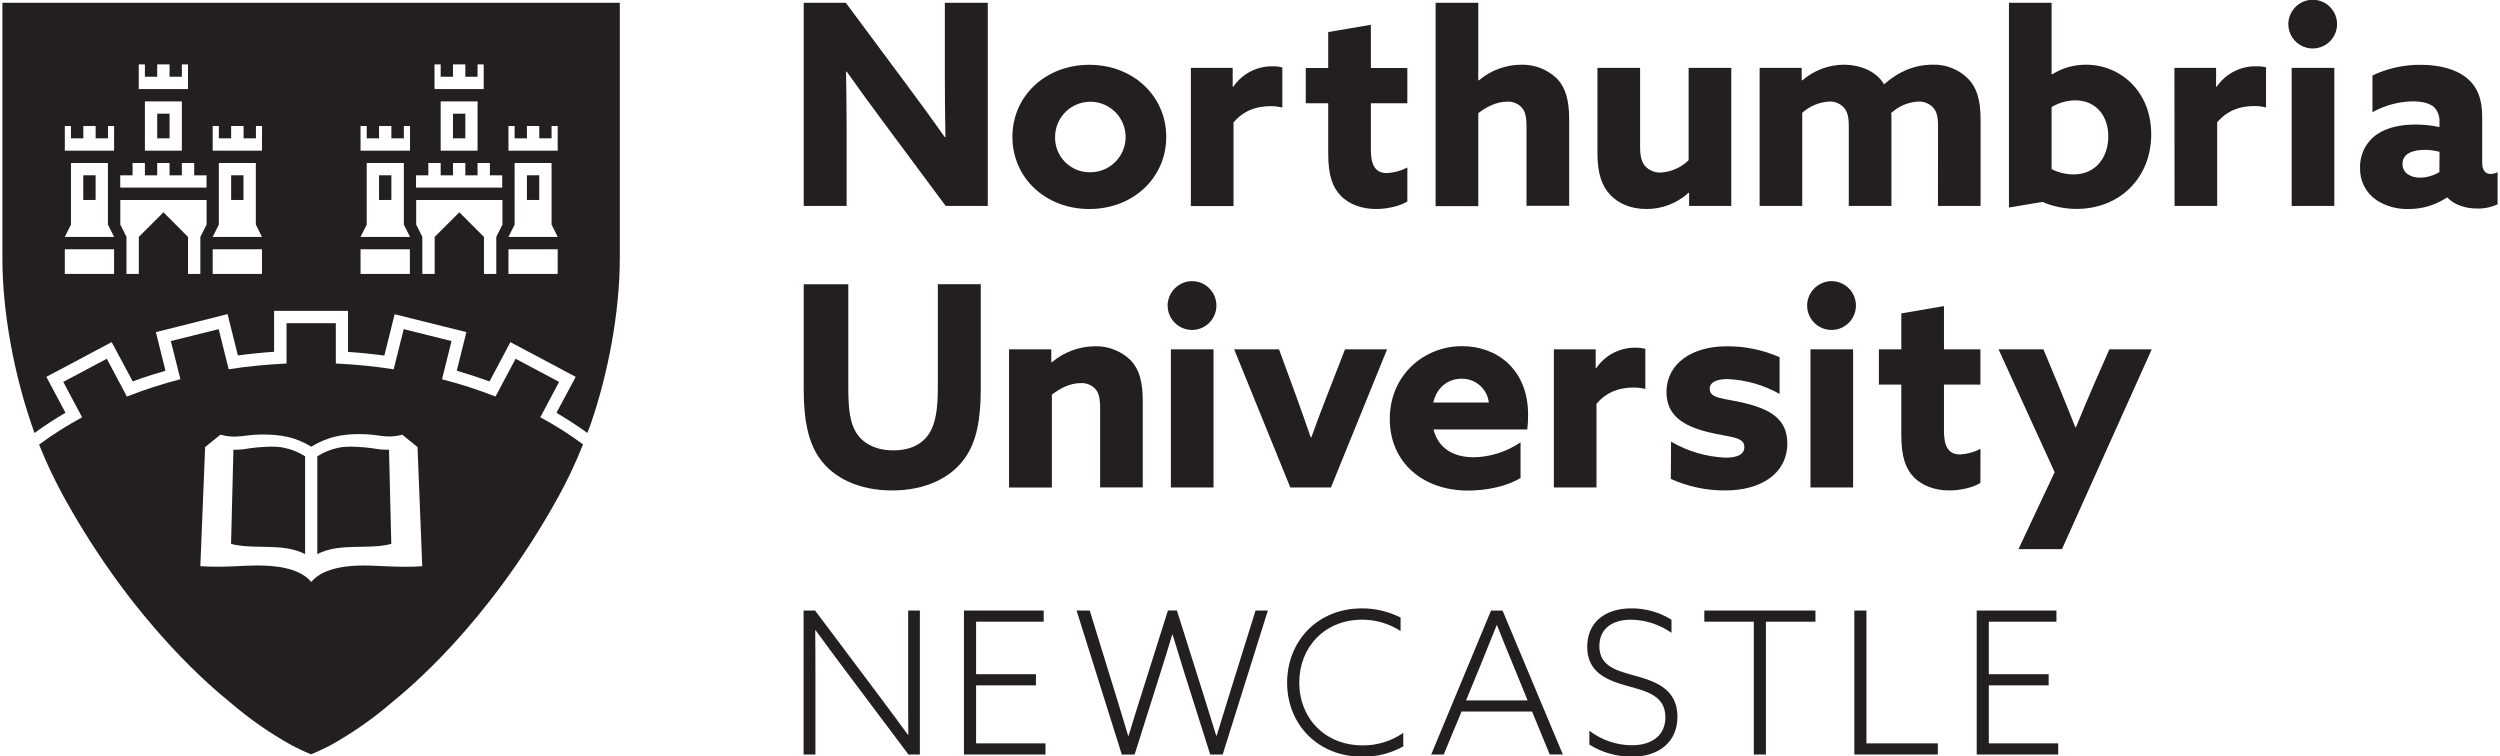 <svg width="780" height="236" viewBox="0 0 780 236" fill="none" xmlns="http://www.w3.org/2000/svg">
<g clip-path="url(#clip0_664_564)">
<path d="M276.06 38.68C271.94 33.17 268.06 27.83 264.15 22.31L263.97 22.4C264.06 28.4 264.15 34.57 264.15 40.7V64.25H250.76V0.87H263.89L282.89 26.43C287 31.94 290.89 37.28 294.79 42.8L294.97 42.71C294.88 36.71 294.79 30.54 294.79 24.42V0.87H308.19V64.25H295.05" fill="#231F20"/>
<path d="M339.87 20.22C353.61 20.22 363.87 30.02 363.87 42.71C363.87 55.4 353.62 65.21 339.87 65.21C326.12 65.21 315.87 55.41 315.87 42.71C315.87 30.01 326.12 20.22 339.87 20.22ZM339.87 53.74C342.058 53.804 344.215 53.213 346.066 52.044C347.917 50.874 349.376 49.179 350.258 47.176C351.14 45.172 351.404 42.951 351.016 40.797C350.629 38.642 349.607 36.653 348.082 35.082C346.557 33.511 344.598 32.432 342.456 31.981C340.314 31.53 338.086 31.728 336.058 32.55C334.029 33.373 332.292 34.782 331.068 36.597C329.845 38.412 329.191 40.551 329.19 42.74C329.157 44.167 329.408 45.586 329.929 46.914C330.45 48.243 331.23 49.455 332.224 50.479C333.218 51.502 334.406 52.318 335.719 52.878C337.032 53.438 338.443 53.731 339.87 53.74Z" fill="#231F20"/>
<path d="M371.55 21.18H384.6V27L384.77 27.08C386.149 25.046 388.02 23.394 390.209 22.277C392.398 21.16 394.834 20.614 397.29 20.69C398.235 20.683 399.176 20.801 400.09 21.04V33.56C398.918 33.275 397.716 33.127 396.51 33.12C391.86 33.12 388.01 34.52 384.86 38.2V64.29H371.55" fill="#231F20"/>
<path d="M439.09 62.85C437.09 64.16 433.09 65.21 429.37 65.21C424.99 65.21 420.88 63.81 418.17 60.92C415.89 58.47 414.4 54.92 414.4 48.05V32.21H407.4V21.21H414.4V10L427.71 7.73V21.21H439.09V32.21H427.71V46.65C427.71 50.85 428.71 54.01 432.71 54.01C434.943 53.896 437.124 53.295 439.1 52.25" fill="#231F20"/>
<path d="M447.91 0.87H461.22V25L461.39 25.08C465.064 21.972 469.708 20.242 474.52 20.19C476.6 20.125 478.672 20.478 480.613 21.228C482.555 21.979 484.325 23.112 485.82 24.56C488.44 27.36 489.58 31.13 489.58 37.34V64.22H476.27V39.56C476.27 36.32 475.84 34.74 474.79 33.56C474.215 32.932 473.508 32.441 472.719 32.123C471.93 31.805 471.079 31.667 470.23 31.72C466.82 31.72 463.58 33.47 461.23 35.31V64.31H447.91" fill="#231F20"/>
<path d="M526.85 60.13C523.266 63.411 518.579 65.224 513.72 65.21C508.72 65.21 504.97 63.46 502.52 60.92C499.72 58.03 498.4 54.09 498.4 47.7V21.18H511.71V45.69C511.71 48.84 512.23 50.69 513.37 51.91C513.975 52.55 514.71 53.053 515.526 53.384C516.342 53.715 517.22 53.867 518.1 53.83C521.389 53.659 524.502 52.289 526.85 49.98V21.18H540.16V64.25H527V60.25" fill="#231F20"/>
<path d="M604.67 39.38C604.67 36.14 604.14 34.66 603.09 33.52C602.507 32.907 601.799 32.425 601.014 32.108C600.229 31.791 599.386 31.645 598.54 31.68C595.374 31.845 592.366 33.116 590.04 35.27C590.115 35.91 590.145 36.555 590.13 37.2V64.25H576.82V39.38C576.82 36.5 576.39 34.74 575.25 33.52C574.668 32.905 573.96 32.423 573.175 32.105C572.39 31.788 571.546 31.643 570.7 31.68C567.587 31.873 564.629 33.106 562.3 35.18V64.25H549V21.18H562.13V25L562.32 25.08C565.926 21.941 570.539 20.202 575.32 20.18C579.96 20.18 585.32 22.02 587.83 26.31C592.48 22.19 597.55 20.18 602.98 20.18C605.014 20.115 607.04 20.464 608.934 21.207C610.829 21.95 612.552 23.07 614 24.5C616.72 27.3 617.94 31.07 617.94 37.2V64.25H604.64" fill="#231F20"/>
<path d="M626.79 0.87H640.1V23.1L640.28 23.19C643.452 21.201 647.126 20.16 650.87 20.19C661.55 20.19 671.18 28.5 671.18 41.89C671.18 55.55 661.29 65.18 647.9 65.18C644.227 65.175 640.592 64.434 637.21 63L626.79 64.75M646.93 54.42C654.11 54.42 657.79 48.82 657.79 42.52C657.79 36.22 654.02 31.31 647.46 31.31C644.863 31.342 642.322 32.067 640.1 33.41V52.76C642.216 53.839 644.555 54.408 646.93 54.42Z" fill="#231F20"/>
<path d="M678.42 21.18H691.42V27L691.59 27.08C692.969 25.046 694.84 23.394 697.029 22.277C699.218 21.16 701.654 20.614 704.11 20.69C705.083 20.663 706.055 20.768 707 21V33.52C705.824 33.235 704.62 33.088 703.41 33.08C698.76 33.08 694.91 34.48 691.76 38.16V64.25H678.46" fill="#231F20"/>
<path d="M721.65 -0.09C723.151 -0.072 724.614 0.389 725.853 1.236C727.093 2.083 728.054 3.278 728.616 4.67C729.178 6.062 729.316 7.589 729.013 9.059C728.709 10.529 727.977 11.877 726.909 12.932C725.842 13.987 724.486 14.703 723.012 14.99C721.538 15.276 720.013 15.12 718.627 14.542C717.242 13.963 716.059 12.988 715.227 11.738C714.394 10.489 713.95 9.021 713.95 7.52C713.971 5.493 714.792 3.556 716.234 2.131C717.676 0.705 719.623 -0.093 721.65 -0.09ZM715 21.18H728.31V64.25H715V21.18Z" fill="#231F20"/>
<path d="M763.41 61.62C759.868 64.01 755.682 65.262 751.41 65.21C747.87 65.309 744.384 64.333 741.41 62.41C739.789 61.293 738.474 59.787 737.588 58.029C736.702 56.27 736.273 54.318 736.34 52.35C736.28 50.314 736.728 48.294 737.645 46.475C738.561 44.655 739.917 43.093 741.59 41.93C744.92 39.65 749.21 38.86 753.67 38.86C756.171 38.856 758.665 39.121 761.11 39.65V38C761.159 37.168 761.036 36.336 760.751 35.553C760.465 34.771 760.023 34.055 759.45 33.45C758.22 32.32 755.95 31.62 752.8 31.62C748.389 31.696 744.065 32.857 740.21 35V23.54C744.912 21.303 750.063 20.167 755.27 20.22C761.04 20.22 766.21 21.53 769.62 24.33C772.86 26.96 774.44 30.81 774.44 36.24V50.85C774.44 52.85 775.23 54.27 777.06 54.27C777.821 54.262 778.57 54.081 779.25 53.74V63.74C777.249 64.663 775.063 65.114 772.86 65.06C769.36 65.06 765.95 64.06 763.58 61.64M761.13 47.37C759.589 46.95 757.997 46.745 756.4 46.76C752.99 46.76 749.58 47.81 749.58 51.14C749.58 53.94 752.03 55.43 755.09 55.43C757.21 55.387 759.28 54.783 761.09 53.68L761.13 47.37Z" fill="#231F20"/>
<path d="M306 121.33C306 130.87 304.68 137.79 301.09 142.86C296.63 149.25 288.49 153.02 278.34 153.02C268.19 153.02 259.95 149.25 255.49 142.69C252.07 137.61 250.76 130.69 250.76 121.69V88.69H264.67V121.16C264.67 127.91 265.29 132.02 267.13 134.99C268.97 137.96 272.73 140.51 278.68 140.51C284.2 140.51 287.79 138.51 289.89 135.26C291.82 132.26 292.6 127.91 292.6 121.26V88.68H306" fill="#231F20"/>
<path d="M314.82 109H328V112.94L328.18 113.03C331.902 109.877 336.602 108.11 341.48 108.03C343.56 107.964 345.633 108.317 347.574 109.068C349.515 109.818 351.285 110.952 352.78 112.4C355.41 115.2 356.54 118.96 356.54 125.18V152.06H343.24V127.37C343.24 124.13 342.8 122.55 341.75 121.37C341.175 120.744 340.467 120.253 339.678 119.935C338.889 119.617 338.039 119.478 337.19 119.53C333.78 119.53 330.54 121.28 328.19 123.12V152.12H314.82" fill="#231F20"/>
<path d="M372 87.71C373.503 87.728 374.967 88.19 376.209 89.038C377.45 89.886 378.413 91.082 378.975 92.476C379.538 93.87 379.677 95.399 379.372 96.871C379.068 98.343 378.336 99.692 377.266 100.749C376.197 101.806 374.839 102.523 373.364 102.809C371.888 103.096 370.361 102.94 368.974 102.361C367.586 101.782 366.402 100.805 365.568 99.554C364.735 98.303 364.29 96.833 364.29 95.33C364.311 93.3 365.133 91.36 366.577 89.933C368.021 88.506 369.97 87.707 372 87.71ZM365.31 109H378.62V152.08H365.31V109Z" fill="#231F20"/>
<path d="M385.06 109H399.06L404.13 122.84C405.8 127.39 407.46 132.12 408.95 136.49H409.13C410.7 132.12 412.54 127.22 414.29 122.75L419.64 109H432.77L415.26 152.08H402.57" fill="#231F20"/>
<path d="M447.27 134C448.75 140 453.66 142.67 459.79 142.67C465.014 142.57 470.095 140.947 474.41 138V149.12C470.21 151.75 463.73 153.06 458.04 153.06C443.86 153.06 433.61 144.22 433.61 130.73C433.61 117 444.29 108 456.2 108C466.79 108 476.77 115 476.77 129.45C476.778 130.971 476.692 132.49 476.51 134M464.51 125.6C464.272 123.527 463.27 121.617 461.701 120.241C460.132 118.866 458.106 118.124 456.02 118.16C451.91 118.16 448.32 120.69 447.18 125.6H464.51Z" fill="#231F20"/>
<path d="M484.8 109H497.85V114.78L498.02 114.87C499.399 112.836 501.27 111.184 503.459 110.067C505.648 108.949 508.084 108.404 510.54 108.48C511.485 108.474 512.426 108.591 513.34 108.83V121.35C512.164 121.065 510.96 120.917 509.75 120.91C505.11 120.91 501.26 122.31 498.11 125.99V152.08H484.8" fill="#231F20"/>
<path d="M521.37 137.79C526.545 140.816 532.381 142.532 538.37 142.79C542.05 142.79 544.24 141.79 544.24 139.46C544.24 136.13 539.42 136.46 532.94 134.82C524.8 132.82 519.94 129.39 519.94 122.3C520.03 113.2 528.09 108.04 538.77 108.04C544.436 108.001 550.046 109.163 555.23 111.45V122.9C550.266 120.112 544.718 118.526 539.03 118.27C535.53 118.27 533.43 119.27 533.43 121.33C533.43 124.48 538.07 124.22 544.43 125.79C552.66 127.79 557.65 130.96 557.65 138.4C557.56 147.86 549.33 153.02 538.3 153.02C532.441 153.057 526.643 151.833 521.3 149.43" fill="#231F20"/>
<path d="M571.52 87.71C573.024 87.726 574.489 88.186 575.731 89.033C576.974 89.88 577.938 91.075 578.503 92.469C579.067 93.863 579.207 95.392 578.904 96.865C578.601 98.338 577.869 99.688 576.8 100.746C575.731 101.803 574.373 102.521 572.897 102.809C571.421 103.096 569.894 102.941 568.506 102.362C567.118 101.783 565.933 100.806 565.099 99.555C564.265 98.304 563.82 96.834 563.82 95.33C563.841 93.302 564.662 91.364 566.103 89.937C567.545 88.51 569.492 87.71 571.52 87.71ZM564.87 109H578.17V152.08H564.87V109Z" fill="#231F20"/>
<path d="M617.89 150.66C615.89 151.97 611.94 153.02 608.18 153.02C603.8 153.02 599.69 151.62 596.97 148.73C594.69 146.28 593.21 142.73 593.21 135.86V120H586.21V109H593.21V97.78L606.52 95.5V109H617.89V120H606.52V134.44C606.52 138.64 607.52 141.79 611.52 141.79C613.752 141.68 615.933 141.083 617.91 140.04" fill="#231F20"/>
<path d="M629.76 171.32L641.05 147.32L623.55 109H637.55L642 119.66C643.92 124.327 645.757 128.88 647.51 133.32H647.69C649.62 128.59 651.54 124.04 653.55 119.4L658.12 109H671.34L643.34 171.33" fill="#231F20"/>
<path d="M616.73 235.41H642.16V231.93H620.51V213.83H639.18V210.35H620.51V193.97H641.61V190.49H616.73" fill="#231F20"/>
<path d="M578.55 235.41H604.6V231.93H582.33V190.49H578.55" fill="#231F20"/>
<path d="M547.19 235.41H550.97V193.97H566.42V190.49H531.75V193.97H547.19" fill="#231F20"/>
<path d="M495.88 232.31C499.857 234.798 504.458 236.109 509.15 236.09C517.59 236.09 523.36 231.51 523.36 223.62C523.36 215 516.6 212.62 510.21 210.85C504.63 209.3 499 208 499 201.6C499 196.15 503 193.35 508.86 193.35C513.394 193.407 517.804 194.837 521.51 197.45V193.35C517.736 191.003 513.374 189.775 508.93 189.81C500.79 189.81 495.21 194.16 495.21 201.81C495.21 209.93 501.54 212.3 508 214.09C513.83 215.71 519.6 217.09 519.6 223.77C519.6 229.6 515.19 232.52 509.17 232.52C504.365 232.505 499.698 230.918 495.88 228" fill="#231F20"/>
<path d="M468.8 190.5H465.2L446.53 235.41H450.44L456 222H478L483.52 235.4H487.61M457.41 218.52L462 207.37C463.85 202.84 465.4 199 466.95 195.09H467.08C468.69 199.19 470.37 203.34 472.08 207.43L476.61 218.53L457.41 218.52Z" fill="#231F20"/>
<path d="M437.82 228.65C434.123 231.221 429.723 232.587 425.22 232.56C413.22 232.56 405.37 223.94 405.37 212.95C405.37 201.96 413.26 193.34 424.98 193.34C429.238 193.334 433.407 194.564 436.98 196.88V192.67C433.259 190.792 429.149 189.812 424.98 189.81C410.83 189.81 401.58 200.24 401.58 213.01C401.58 226.01 411.21 236.09 425.03 236.09C429.503 236.164 433.915 235.053 437.82 232.87" fill="#231F20"/>
<path d="M350 235.41H354L362.25 209.3C363.25 206.19 364.8 201.16 365.73 198H365.85C366.79 201.11 368.33 206.13 369.38 209.47L377.58 235.41H381.48L395.57 190.49H391.73L383.6 216.55C382.42 220.33 380.8 225.6 379.6 229.55H379.47C378.3 225.71 376.62 220.3 375.38 216.4L367.19 190.46H364.4L356.4 215.77C354.96 220.3 353.23 225.88 352.12 229.55H351.98C350.87 225.77 349.13 220.12 347.83 215.9L340 190.49H335.89" fill="#231F20"/>
<path d="M300.75 235.41H326.19V231.93H304.54V213.83H323.21V210.35H304.54V193.97H325.63V190.49H300.75" fill="#231F20"/>
<path d="M254.41 235.41V210.16C254.41 205.63 254.41 201.04 254.35 196.7L254.47 196.63C257.33 200.55 259.93 204.08 262.91 208.06L283.44 235.41H287V190.49H283.35V215.74C283.35 220.27 283.35 224.86 283.4 229.2L283.28 229.27C280.43 225.36 277.82 221.82 274.84 217.85L254.31 190.49H250.72V235.41" fill="#231F20"/>
<path d="M168.57 130.2L169.03 129.34L170.83 125.94L174.44 119.15L171.05 117.35L160.87 111.93L155.45 122.12L154.59 123.72C149.145 121.586 143.574 119.786 137.91 118.33L138.09 117.6L139.95 110.14L140.88 106.41L133.42 104.55L129.69 103.62L125.96 102.69L125.02 106.42L124.09 110.15L123.16 113.88L122.83 115.22C116.851 114.289 110.825 113.688 104.78 113.42V100.83H89.4V113.42C83.355 113.69 77.33 114.287 71.35 115.21L71.02 113.88L69.16 106.42L68.23 102.69L64.5 103.62L60.77 104.55L53.3 106.41L54.24 110.14L56.1 117.6L56.28 118.32C50.612 119.78 45.038 121.583 39.59 123.72L38.74 122.12L33.32 111.93L23.14 117.35L19.74 119.15L23.35 125.94L25.16 129.34L25.61 130.2C20.944 132.715 16.462 135.559 12.2 138.71C14.427 144.293 16.995 149.733 19.89 155C42.17 195.4 67.69 215.73 71.65 219C77.669 224.201 84.211 228.765 91.17 232.62C94.5 234.31 96.42 235.1 96.96 235.31H97.05H97.13C97.68 235.1 99.6 234.31 102.93 232.62C109.889 228.765 116.43 224.201 122.45 219C126.45 215.69 151.92 195.36 174.21 155C177.117 149.714 179.689 144.249 181.91 138.64C177.67 135.507 173.212 132.68 168.57 130.18M113.87 176.43C109.79 176.43 101.1 176.73 97.11 181.56C93.11 176.73 84.44 176.45 80.36 176.43C76.28 176.41 68.7 177.15 62.51 176.63L64 139.48L68.77 135.62C73.77 136.99 76.03 135.62 81.58 135.56C87.68 135.56 92.09 136.33 97.13 139.36C102.13 136.36 106.59 135.36 112.69 135.44C118.24 135.44 120.54 136.99 125.5 135.62L130.27 139.48L131.74 176.65C125.55 177.17 117.97 176.43 113.89 176.45" fill="#231F20"/>
<path d="M95.19 172.88C88.09 169.22 79.33 171.61 72.09 169.7L72.39 157.7C72.39 157.7 72.74 143.52 72.82 140.32H73.36C74.864 140.311 76.364 140.161 77.84 139.87C81.03 139.43 85.98 139.07 88.62 139.7C90.953 140.181 93.179 141.082 95.19 142.36" fill="#231F20"/>
<path d="M99 172.88V142.36C101.01 141.08 103.236 140.179 105.57 139.7C108.21 139.07 113.15 139.43 116.35 139.87C117.822 140.161 119.319 140.312 120.82 140.32H121.37C121.45 143.52 121.79 157.7 121.79 157.7L122.09 169.7C114.86 171.61 106.09 169.22 99 172.88Z" fill="#231F20"/>
<path d="M72.12 58.54V62.39H75.97V54.69H72.12" fill="#231F20"/>
<path d="M141.33 39.32V43.16H145.18V35.47H141.33" fill="#231F20"/>
<path d="M49.05 39.32V43.16H52.9V35.47H49.05" fill="#231F20"/>
<path d="M25.98 58.54V62.39H29.83V54.69H25.98" fill="#231F20"/>
<path d="M118.26 58.54V62.39H122.11V54.69H118.26" fill="#231F20"/>
<path d="M0.75 0.87V80.7C0.75 97.7 4.52 116.92 9.75 132.16L10.75 135.1C13.868 132.831 17.099 130.722 20.43 128.78L18.08 124.36L14.47 117.57L20.13 114.57L29.72 109.46L31.45 108.55L34.84 106.74L40.84 117.94L41.41 119C44.743 117.78 48.15 116.667 51.63 115.66L50.49 111.08L49.56 107.35L48.63 103.62L56.09 101.76L71 98L71.93 101.73L72.86 105.46L74.22 110.9C77.93 110.4 81.7 110.01 85.52 109.76V97H108.59V109.8C112.42 110.05 116.19 110.44 119.91 110.94L121.27 105.5L122.2 101.77L123.13 98.04L138.05 101.76L145.51 103.62L143.65 111.08L142.51 115.66C145.997 116.673 149.403 117.787 152.73 119L153.3 117.94L155.64 113.54L159.24 106.74L162.64 108.55L174.5 114.85L179.62 117.58L173.62 128.79C177 130.79 180.21 132.887 183.25 135.08L184.38 132.08C189.63 116.83 193.38 97.6 193.38 80.53V0.87M43.29 23.94V20.09H45.21V23.94H49.05V20.09H52.9V23.94H56.74V20.09H58.66V27.78H43.29V23.94ZM56.74 31.63V47H45.21V31.63H56.74ZM37.52 54.7H41.36V50.85H45.21V54.7H49.05V50.85H52.9V54.7H56.74V50.85H60.59V54.7H64.44V58.54H37.52V54.7ZM35.6 81.61V85.46H20.22V77.77H35.6V81.61ZM33.67 73.92H20.22L22.14 70.07V50.85H33.67V70.07L35.6 73.92H33.67ZM35.6 43.16V47H20.22V39.31H22.14V43.15H26V39.31H29.84V43.15H33.68V39.31H35.61L35.6 43.16ZM62.51 73.92V85.46H58.66V73.92L51 66.23L43.31 73.92V85.46H39.46V73.92L37.54 70.07V62.39H64.46V70.07L62.51 73.92ZM81.74 81.61V85.46H66.36V77.77H81.74V81.61ZM79.82 73.92H66.36L68.28 70.07V50.85H79.82V70.07L81.74 73.92H79.82ZM81.74 43.16V47H66.36V39.31H68.28V43.15H72.12V39.31H76V43.15H79.85V39.31H81.77L81.74 43.16ZM135.57 23.94V20.09H137.49V23.94H141.33V20.09H145.18V23.94H149V20.09H150.92V27.78H135.57V23.94ZM149 31.63V47H137.49V31.63H149ZM129.8 54.7H133.64V50.85H137.49V54.7H141.33V50.85H145.18V54.7H149V50.85H152.85V54.7H156.69V58.54H129.8V54.7ZM127.88 81.61V85.46H112.49V77.77H127.88V81.61ZM126 73.92H112.49L114.42 70.07V50.85H126V70.07L127.93 73.92H126ZM127.93 43.16V47H112.49V39.31H114.42V43.15H118.26V39.31H122.11V43.15H126V39.31H127.93V43.16ZM154.84 73.92V85.46H150.99V73.92L143.31 66.23L135.62 73.92V85.46H131.77V73.92L129.85 70.07V62.39H156.76V70.07L154.84 73.92ZM174 81.61V85.46H158.64V77.77H174V81.61ZM172.08 73.92H158.64L160.56 70.07V50.85H172.09V70.07L174.01 73.92H172.08ZM174 43.16V47H158.64V39.31H160.56V43.15H164.4V39.31H168.25V43.15H172.09V39.31H174V43.16Z" fill="#231F20"/>
<path d="M164.4 58.54V62.39H168.24V54.69H164.4" fill="#231F20"/>
</g>
<defs>
<clipPath id="clip0_664_564">
<rect width="780" height="236" fill="white"/>
</clipPath>
</defs>
</svg>
